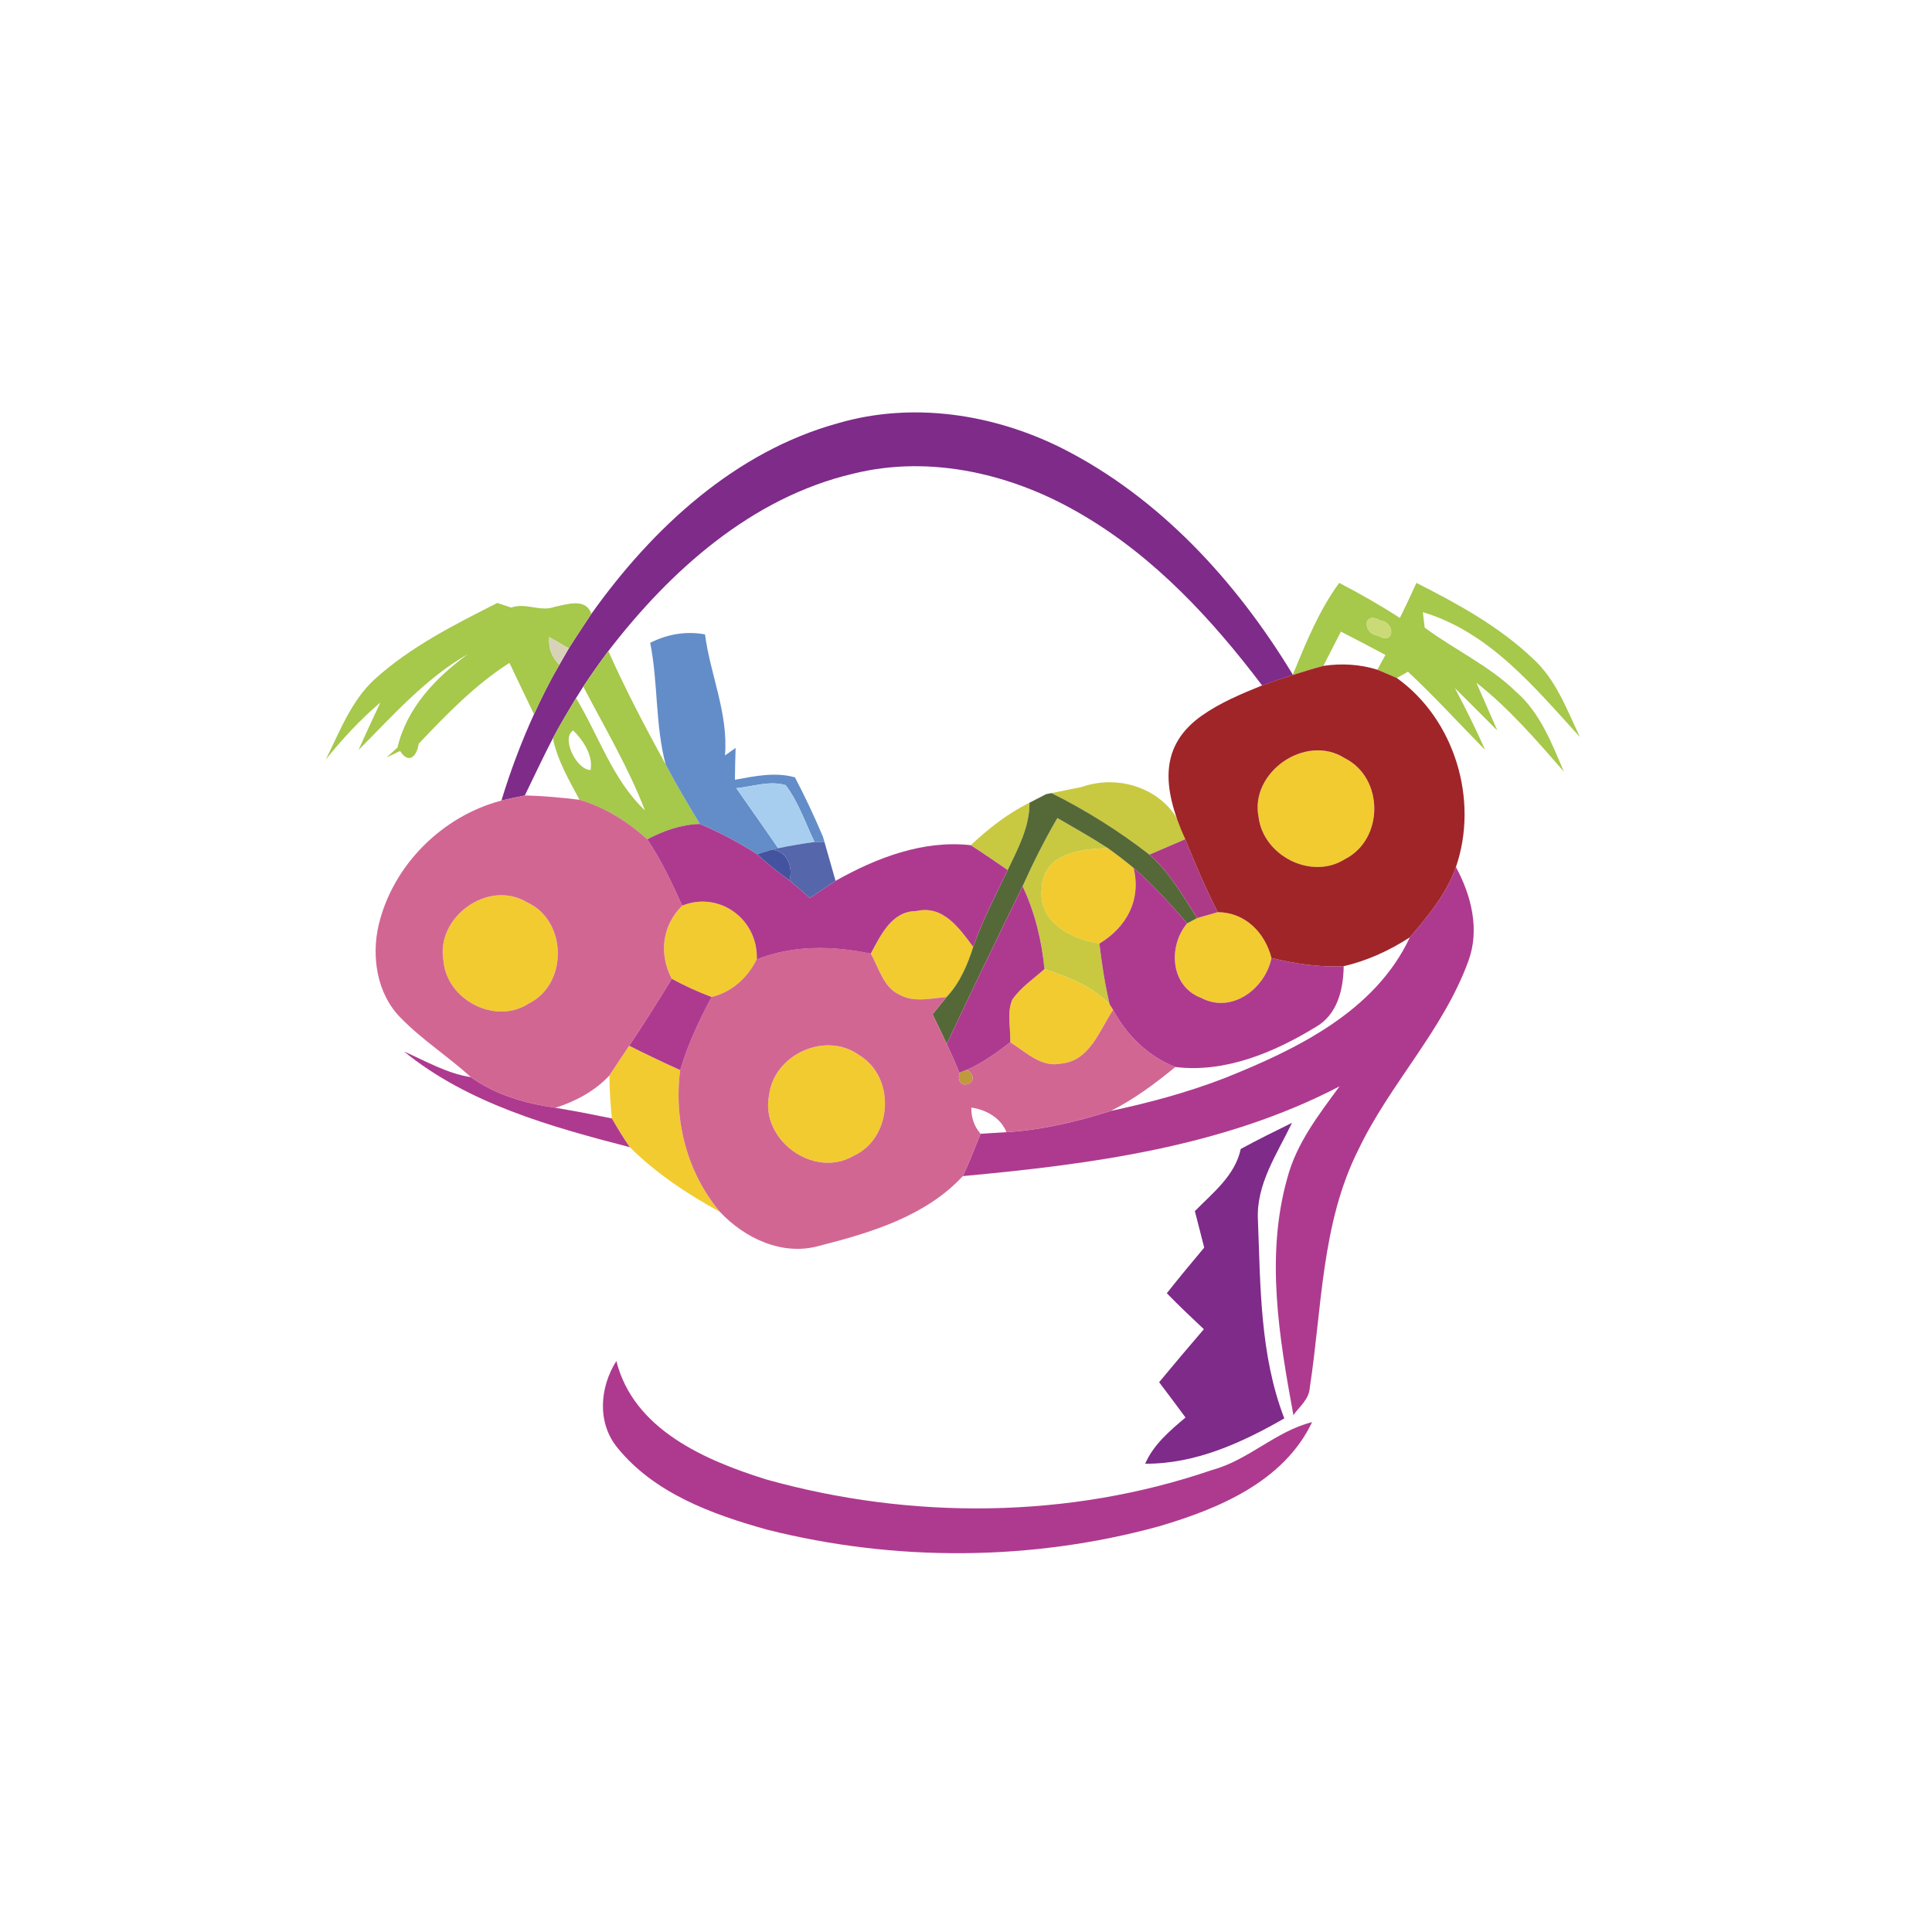 <?xml version="1.0" encoding="iso-8859-1"?>
<!-- Generator: Adobe Illustrator 13.0.0, SVG Export Plug-In . SVG Version: 6.00 Build 14948)  -->
<!DOCTYPE svg PUBLIC "-//W3C//DTD SVG 1.1//EN" "http://www.w3.org/Graphics/SVG/1.1/DTD/svg11.dtd">
<svg version="1.1" id="Layer_1" xmlns="http://www.w3.org/2000/svg" xmlns:xlink="http://www.w3.org/1999/xlink" x="0px" y="0px"
	 width="100px" height="100px" viewBox="0 0 100 100" enable-background="new 0 0 100 100" xml:space="preserve">
<g>
	<g>
		<path fill="#7E2B8A" d="M54.932,23.182c-3.535-1.759-7.704-2.397-11.54-1.281c-5.349,1.468-9.629,5.442-12.783,9.873
			c-0.392,0.591-0.789,1.183-1.167,1.785c-0.119,0.213-0.363,0.633-0.488,0.846c-0.482,0.825-0.91,1.686-1.315,2.563
			c-0.659,1.447-1.222,2.941-1.686,4.472c0.402-0.104,0.81-0.187,1.211-0.265c0.48-0.991,0.949-1.992,1.455-2.967
			c0.369-0.706,0.786-1.39,1.196-2.075c0.094-0.15,0.283-0.446,0.376-0.597c0.415-0.623,0.846-1.24,1.295-1.836
			c3.203-4.166,7.413-7.943,12.656-9.178c4.062-1.017,8.381,0.037,11.917,2.148c3.717,2.184,6.689,5.401,9.268,8.809
			c0.529-0.192,1.061-0.374,1.596-0.544l-0.008-0.016C63.993,30.097,60.014,25.739,54.932,23.182z"/>
		<path fill="#7E2B8A" d="M66.875,58.117c-0.887,0.436-1.782,0.877-2.654,1.354c-0.298,1.38-1.439,2.262-2.375,3.216
			c0.163,0.629,0.324,1.262,0.484,1.889c-0.656,0.779-1.302,1.562-1.936,2.361c0.618,0.638,1.267,1.25,1.918,1.862
			c-0.775,0.902-1.552,1.821-2.316,2.744c0.459,0.606,0.915,1.214,1.367,1.826c-0.814,0.69-1.652,1.391-2.089,2.392
			c2.584,0.021,5.009-1.084,7.201-2.345c-1.259-3.274-1.232-6.812-1.364-10.257C65.002,61.309,66.107,59.715,66.875,58.117z"/>
	</g>
	<g>
		<g>
			<path fill="#A6C84B" d="M81.777,38.149c-2.332-2.552-4.682-5.437-8.129-6.464l0.093,0.799c1.549,1.151,3.339,1.966,4.734,3.325
				c1.242,1.084,1.841,2.656,2.467,4.125c-1.414-1.619-2.822-3.258-4.524-4.597c0.27,0.618,0.812,1.857,1.084,2.475
				c-0.547-0.55-1.652-1.655-2.199-2.2c0.547,1.048,1.09,2.106,1.562,3.201c-1.328-1.354-2.606-2.75-3.989-4.046l-0.576,0.327
				c-0.334-0.146-0.669-0.291-1.006-0.431c0.105-0.192,0.309-0.576,0.417-0.763c-0.768-0.41-1.535-0.814-2.306-1.208
				c-0.301,0.591-0.607,1.177-0.91,1.774c-0.529,0.14-1.051,0.301-1.572,0.467l-0.008-0.016c0.682-1.645,1.346-3.305,2.402-4.747
				c1.073,0.56,2.127,1.157,3.141,1.816c0.299-0.602,0.581-1.209,0.856-1.816c2.135,1.084,4.272,2.247,6.021,3.912
				C80.537,35.166,81.098,36.728,81.777,38.149z M71.318,32.899c0.893,0.524,0.913-0.701,0.111-0.789
				C70.537,31.591,70.525,32.811,71.318,32.899z"/>
		</g>
		<g>
			<path fill="#A6C84B" d="M29.441,33.558c-0.249-0.145-0.755-0.441-1.012-0.586c-0.054,0.555,0.117,1.027,0.524,1.432
				c-0.482,0.825-0.91,1.686-1.315,2.563c-0.423-0.887-0.851-1.77-1.269-2.656c-1.777,1.136-3.255,2.661-4.7,4.187
				c-0.091,0.68-0.535,1.059-0.96,0.374l-0.708,0.337c0.197-0.177,0.386-0.348,0.571-0.514c0.49-2.07,1.989-3.626,3.649-4.84
				c-2.207,1.26-3.891,3.19-5.665,4.965c0.371-0.825,0.747-1.645,1.134-2.464c-1.041,0.892-1.977,1.894-2.83,2.962
				c0.729-1.453,1.315-3.051,2.544-4.171c1.863-1.681,4.122-2.817,6.337-3.938c0.182,0.062,0.537,0.176,0.718,0.239
				c0.755-0.275,1.5,0.238,2.244-0.037c0.633-0.125,1.622-0.487,1.904,0.363C30.217,32.364,29.82,32.956,29.441,33.558z
				 M27.81,34.05"/>
		</g>
		<g>
			<path fill="#A6C84B" d="M34.453,39.565c0.55,1.053,1.157,2.07,1.772,3.082c-0.963,0.031-1.873,0.348-2.719,0.794
				c-1.014-0.913-2.189-1.655-3.51-2.044c-0.545-1.022-1.149-2.044-1.377-3.19c0.369-0.706,0.786-1.39,1.196-2.075
				c1.178,1.94,1.881,4.218,3.569,5.816c-0.861-2.236-2.091-4.291-3.193-6.413c0.415-0.623,0.846-1.24,1.295-1.836
				C32.38,35.7,33.399,37.641,34.453,39.565z M29.669,37.807c-0.644,0.389,0.168,2.044,0.897,2.049
				C30.717,39.114,30.178,38.31,29.669,37.807z M31.078,40.536"/>
		</g>
	</g>
	<g>
		<path fill="#CADA76" d="M71.43,32.11c-0.893-0.519-0.904,0.7-0.111,0.789C72.211,33.423,72.231,32.198,71.43,32.11z"/>
	</g>
	<g>
		<path fill="#638DC8" d="M36.491,32.836c-0.983-0.182-1.953-0.01-2.837,0.436c0.415,2.08,0.254,4.233,0.799,6.293
			c0.55,1.053,1.157,2.07,1.772,3.082c1.032,0.441,2.028,0.965,2.97,1.572c0.187-0.057,0.558-0.176,0.739-0.233l0.343-0.083
			c-0.714-1.042-1.445-2.07-2.166-3.107c0.846-0.083,1.717-0.405,2.555-0.156c0.669,0.887,1.015,1.951,1.494,2.941
			c0.132,0.005,0.389,0.011,0.519,0.016c-0.023-0.072-0.067-0.223-0.085-0.295c-0.444-1.038-0.921-2.065-1.448-3.066
			c-1.024-0.291-2.085-0.062-3.107,0.125c0.005-0.55,0.018-1.1,0.036-1.649l-0.55,0.389C37.703,36.93,36.769,34.938,36.491,32.836z"
			/>
	</g>
	<g>
		<path fill="#D8D3B8" d="M29.441,33.558c-0.249-0.145-0.755-0.441-1.012-0.586c-0.054,0.555,0.117,1.027,0.524,1.432
			C29.078,34.19,29.322,33.771,29.441,33.558z"/>
	</g>
	<g>
		<path fill="#F2CB30" d="M69.604,39.244c-2.018-1.297-4.931,0.727-4.459,3.056c0.249,2.002,2.744,3.273,4.473,2.168
			C71.641,43.441,71.641,40.26,69.604,39.244z"/>
		<path fill="#F2CB30" d="M58.676,44.924c-0.432-0.358-0.872-0.695-1.328-1.022c-1.396,0.021-3.373,0.286-3.425,2.075
			c-0.212,1.764,1.518,2.625,2.981,2.864C58.317,47.991,59.08,46.574,58.676,44.924z"/>
		<path fill="#F2CB30" d="M27.277,46.704c-2.013-1.214-4.734,0.768-4.324,3.03c0.166,2.024,2.695,3.336,4.41,2.209
			C29.415,50.938,29.363,47.643,27.277,46.704z"/>
		<path fill="#F2CB30" d="M39.171,49.656c0.086-2.054-1.919-3.559-3.857-2.781c-1.043,1.027-1.219,2.496-0.545,3.787
			c0.664,0.363,1.359,0.68,2.065,0.944C37.892,51.348,38.694,50.615,39.171,49.656z"/>
		<path fill="#F2CB30" d="M65.812,49.588c-0.335-1.323-1.367-2.366-2.783-2.376c-0.268,0.078-0.797,0.229-1.062,0.306
			c-0.129,0.073-0.392,0.202-0.521,0.275c-1.001,1.193-0.866,3.263,0.732,3.86C63.757,52.483,65.484,51.176,65.812,49.588z"/>
		<path fill="#F2CB30" d="M50.375,49.007c-0.713-0.955-1.556-2.179-2.941-1.852c-1.284,0-1.842,1.25-2.363,2.205
			c0.428,0.737,0.643,1.733,1.481,2.122c0.76,0.426,1.637,0.187,2.441,0.124C49.679,50.881,50.074,49.952,50.375,49.007z"/>
		<path fill="#F2CB30" d="M57.436,51.985c-0.908-0.954-2.153-1.417-3.375-1.826c-0.573,0.509-1.232,0.949-1.67,1.587
			c-0.289,0.69-0.07,1.475-0.102,2.2c0.809,0.503,1.596,1.323,2.635,1.104c1.486-0.135,1.984-1.722,2.69-2.78
			C57.572,52.198,57.482,52.059,57.436,51.985z"/>
		<path fill="#F2CB30" d="M44.465,54.61c-1.722-1.25-4.407-0.036-4.656,2.065c-0.48,2.313,2.306,4.357,4.363,3.154
			C46.206,58.916,46.385,55.752,44.465,54.61z"/>
		<path fill="#F2CB30" d="M35.208,55.389c-0.887-0.399-1.769-0.824-2.641-1.261c-0.34,0.509-0.685,1.022-1.025,1.541
			c0.011,0.737,0.049,1.483,0.13,2.22c0.291,0.514,0.597,1.012,0.929,1.49c1.359,1.354,2.983,2.428,4.659,3.346
			C35.563,60.695,34.865,57.993,35.208,55.389z"/>
	</g>
	<g>
		<path fill="#A8CEEF" d="M40.665,40.639c-0.838-0.249-1.709,0.073-2.555,0.156c0.721,1.038,1.452,2.065,2.166,3.107
			c0.627-0.129,1.258-0.233,1.883-0.322C41.68,42.59,41.334,41.526,40.665,40.639z"/>
	</g>
	<g>
		<path fill="#C8C941" d="M61.35,43.436c-0.539-2.366-3.148-3.476-5.361-2.703c-0.39,0.078-1.176,0.239-1.564,0.317
			c1.79,0.892,3.494,1.961,5.074,3.185C60.117,43.97,60.729,43.7,61.35,43.436z"/>
		<path fill="#C8C941" d="M53.285,41.547c-1.131,0.56-2.122,1.343-3.04,2.199c0.648,0.415,1.281,0.851,1.914,1.287
			C52.684,43.928,53.298,42.808,53.285,41.547z"/>
		<path fill="#C8C941" d="M57.348,43.902c-0.854-0.555-1.741-1.053-2.617-1.562c-0.664,1.142-1.259,2.324-1.801,3.533
			c0.639,1.349,0.988,2.801,1.131,4.285c1.222,0.409,2.467,0.872,3.375,1.826c-0.246-1.038-0.402-2.091-0.531-3.144
			c-1.464-0.238-3.193-1.1-2.981-2.864C53.975,44.188,55.951,43.923,57.348,43.902z"/>
	</g>
	<g>
		<path fill="#556938" d="M54.424,41.049l-0.28,0.057c-0.216,0.109-0.644,0.332-0.854,0.441h-0.005
			c0.013,1.26-0.602,2.381-1.126,3.486c-0.628,1.307-1.305,2.594-1.785,3.974c-0.301,0.944-0.695,1.874-1.382,2.599
			c-0.182,0.229-0.545,0.669-0.724,0.893c0.247,0.509,0.493,1.022,0.734,1.536c1.287-2.734,2.599-5.453,3.927-8.161
			c0.542-1.209,1.137-2.392,1.801-3.533c0.876,0.508,1.764,1.006,2.617,1.562c0.456,0.327,0.896,0.664,1.328,1.022
			c1.004,0.877,1.903,1.853,2.77,2.869c0.13-0.073,0.393-0.202,0.521-0.275c-0.739-1.152-1.426-2.366-2.469-3.284
			C57.918,43.01,56.214,41.941,54.424,41.049z"/>
	</g>
	<g>
		<g>
			<path fill="#D26693" d="M29.996,41.396c1.32,0.389,2.496,1.131,3.51,2.044c0.721,1.079,1.273,2.257,1.808,3.434
				c-1.043,1.027-1.219,2.496-0.545,3.787c-0.71,1.173-1.442,2.33-2.202,3.466c-0.34,0.509-0.685,1.022-1.025,1.541
				c-0.752,0.804-1.738,1.333-2.788,1.671c-1.546-0.224-3.105-0.659-4.382-1.588c-1.172-1.068-2.526-1.93-3.631-3.066
				c-1.24-1.245-1.53-3.185-1.133-4.845c0.747-3.077,3.292-5.603,6.345-6.402c0.402-0.104,0.81-0.187,1.211-0.265
				C28.113,41.194,29.057,41.283,29.996,41.396z M22.954,49.734c0.166,2.024,2.695,3.336,4.41,2.209c2.052-1.006,2-4.3-0.086-5.239
				C25.265,45.49,22.543,47.472,22.954,49.734z"/>
		</g>
		<g>
			<path fill="#D26693" d="M46.551,51.482c0.76,0.426,1.637,0.187,2.441,0.124c-0.182,0.229-0.545,0.669-0.724,0.893
				c0.247,0.509,0.493,1.022,0.734,1.536c0.233,0.492,0.454,0.99,0.656,1.494c-0.229,1.1,1.304,0.482,0.392-0.156
				c0.812-0.363,1.536-0.887,2.239-1.427c0.809,0.503,1.596,1.323,2.635,1.104c1.486-0.135,1.984-1.722,2.69-2.78
				c0.714,1.328,1.808,2.397,3.22,2.958c-1.035,0.85-2.122,1.664-3.334,2.271c-1.756,0.555-3.557,0.991-5.406,1.1
				c-0.303-0.746-1.055-1.162-1.818-1.271c-0.008,0.524,0.15,0.976,0.478,1.354c-0.296,0.736-0.579,1.473-0.914,2.189
				c-1.93,2.085-4.776,2.936-7.442,3.615c-1.901,0.535-3.849-0.389-5.139-1.764c-1.696-2.029-2.394-4.731-2.052-7.336
				c0.389-1.318,0.97-2.568,1.626-3.782c1.058-0.259,1.86-0.991,2.337-1.951c1.894-0.747,3.938-0.706,5.899-0.295
				C45.498,50.097,45.713,51.094,46.551,51.482z M39.809,56.676c-0.48,2.313,2.306,4.357,4.363,3.154
				c2.034-0.914,2.212-4.078,0.293-5.22C42.743,53.36,40.058,54.574,39.809,56.676z"/>
		</g>
	</g>
	<g>
		<path fill="#AE3A8F" d="M39.194,44.219c-0.941-0.607-1.938-1.131-2.97-1.572c-0.963,0.031-1.873,0.348-2.719,0.794
			c0.721,1.079,1.273,2.257,1.808,3.434c1.938-0.778,3.943,0.727,3.857,2.781c1.894-0.747,3.938-0.706,5.899-0.295
			c0.521-0.955,1.079-2.205,2.363-2.205c1.385-0.327,2.228,0.897,2.941,1.852c0.48-1.38,1.157-2.667,1.785-3.974
			c-0.633-0.436-1.266-0.872-1.914-1.287c-2.467-0.275-4.885,0.654-6.996,1.847c-0.446,0.291-0.89,0.591-1.331,0.887
			c-0.348-0.312-0.698-0.617-1.053-0.913C40.284,45.153,39.726,44.702,39.194,44.219z"/>
		<path fill="#AE3A8F" d="M76.008,49.729c0.592-1.619,0.146-3.388-0.65-4.851c-0.493,1.39-1.439,2.526-2.384,3.637
			c-1.792,3.839-5.878,5.806-9.621,7.3c-1.896,0.73-3.862,1.26-5.853,1.686c-1.756,0.555-3.557,0.991-5.406,1.1
			c-0.334,0.016-1.006,0.062-1.34,0.084c-0.296,0.736-0.579,1.473-0.914,2.189c6.654-0.613,13.489-1.516,19.494-4.645
			c-1.074,1.463-2.226,2.947-2.7,4.737c-1.139,4.026-0.429,8.249,0.312,12.28c0.316-0.441,0.809-0.82,0.846-1.406
			c0.638-4.135,0.594-8.508,2.514-12.326C71.941,56.089,74.709,53.313,76.008,49.729z"/>
		<path fill="#AE3A8F" d="M61.445,47.793c-0.866-1.017-1.766-1.992-2.77-2.869c0.404,1.65-0.358,3.066-1.771,3.917
			c0.129,1.053,0.285,2.106,0.531,3.144c0.047,0.073,0.137,0.213,0.179,0.285c0.714,1.328,1.808,2.397,3.22,2.958
			c2.57,0.316,5.115-0.753,7.268-2.07c1.126-0.639,1.432-1.951,1.447-3.149c-1.26,0.067-2.516-0.13-3.737-0.42
			c-0.327,1.587-2.055,2.895-3.634,2.065C60.579,51.057,60.444,48.987,61.445,47.793z"/>
		<path fill="#AE3A8F" d="M52.93,45.874c-1.328,2.708-2.641,5.427-3.927,8.161c0.233,0.492,0.454,0.99,0.656,1.494l0.392-0.156
			c0.812-0.363,1.536-0.887,2.239-1.427c0.031-0.726-0.188-1.51,0.102-2.2c0.438-0.638,1.097-1.078,1.67-1.587
			C53.918,48.675,53.568,47.223,52.93,45.874z"/>
		<path fill="#AE3A8F" d="M36.834,51.606c-0.706-0.265-1.401-0.581-2.065-0.944c-0.71,1.173-1.442,2.33-2.202,3.466
			c0.872,0.437,1.753,0.861,2.641,1.261C35.597,54.07,36.178,52.82,36.834,51.606z"/>
		<path fill="#AE3A8F" d="M24.372,55.752c-1.242-0.188-2.329-0.83-3.463-1.328c3.328,2.708,7.608,3.896,11.691,4.955
			c-0.332-0.479-0.638-0.977-0.929-1.49c-0.97-0.197-1.938-0.389-2.918-0.549C27.208,57.116,25.648,56.681,24.372,55.752z"/>
		<path fill="#AE3A8F" d="M31.903,70.444c-0.861,1.358-1.014,3.2,0.065,4.503c1.909,2.35,4.905,3.439,7.74,4.229
			c6.617,1.665,13.688,1.635,20.274-0.172c3.084-0.907,6.454-2.303,7.933-5.395c-1.891,0.472-3.292,1.971-5.183,2.479
			c-7.38,2.532-15.574,2.589-23.074,0.487C36.494,75.586,32.79,73.992,31.903,70.444z"/>
	</g>
	<g>
		<path fill="#AD3A86" d="M61.35,43.436c-0.62,0.265-1.232,0.534-1.852,0.799c1.043,0.918,1.729,2.132,2.469,3.284
			c0.265-0.078,0.794-0.229,1.062-0.306C62.408,45.978,61.858,44.712,61.35,43.436z"/>
	</g>
	<g>
		<path fill="#5566AB" d="M42.678,43.596c-0.13-0.005-0.387-0.01-0.519-0.016c-0.625,0.088-1.255,0.192-1.883,0.322l-0.343,0.083
			c0.81,0.037,1.131,0.897,0.932,1.583c0.355,0.296,0.705,0.602,1.053,0.913c0.441-0.296,0.885-0.597,1.331-0.887
			C43.057,44.93,42.868,44.266,42.678,43.596z"/>
	</g>
	<g>
		<path fill="#43539F" d="M40.865,45.568c0.199-0.685-0.122-1.546-0.932-1.583c-0.182,0.057-0.552,0.176-0.739,0.233
			C39.726,44.702,40.284,45.153,40.865,45.568z"/>
	</g>
	<g>
		<path fill="#BE9A3B" d="M50.05,55.373l-0.392,0.156C49.43,56.629,50.963,56.012,50.05,55.373z"/>
	</g>
	<g>
		<g>
			<path fill="#9F2529" d="M72.299,35.093c2.999,2.148,4.254,6.314,3.059,9.785c-0.493,1.39-1.439,2.526-2.384,3.637
				c-1.048,0.68-2.2,1.214-3.425,1.494c-1.26,0.067-2.516-0.13-3.737-0.42c-0.335-1.323-1.367-2.366-2.783-2.376
				c-0.62-1.235-1.17-2.5-1.679-3.777c-1.258-2.775-1.291-4.882,0.871-6.407c0.947-0.664,2.031-1.115,3.105-1.551
				c0.529-0.192,1.061-0.374,1.596-0.544c0.521-0.166,1.043-0.327,1.572-0.467c0.938-0.14,1.891-0.088,2.799,0.197
				C71.63,34.803,71.965,34.948,72.299,35.093z M65.145,42.299c0.249,2.002,2.744,3.273,4.473,2.168
				c2.023-1.027,2.023-4.208-0.014-5.224C67.586,37.947,64.673,39.97,65.145,42.299z"/>
		</g>
	</g>
</g>
</svg>
